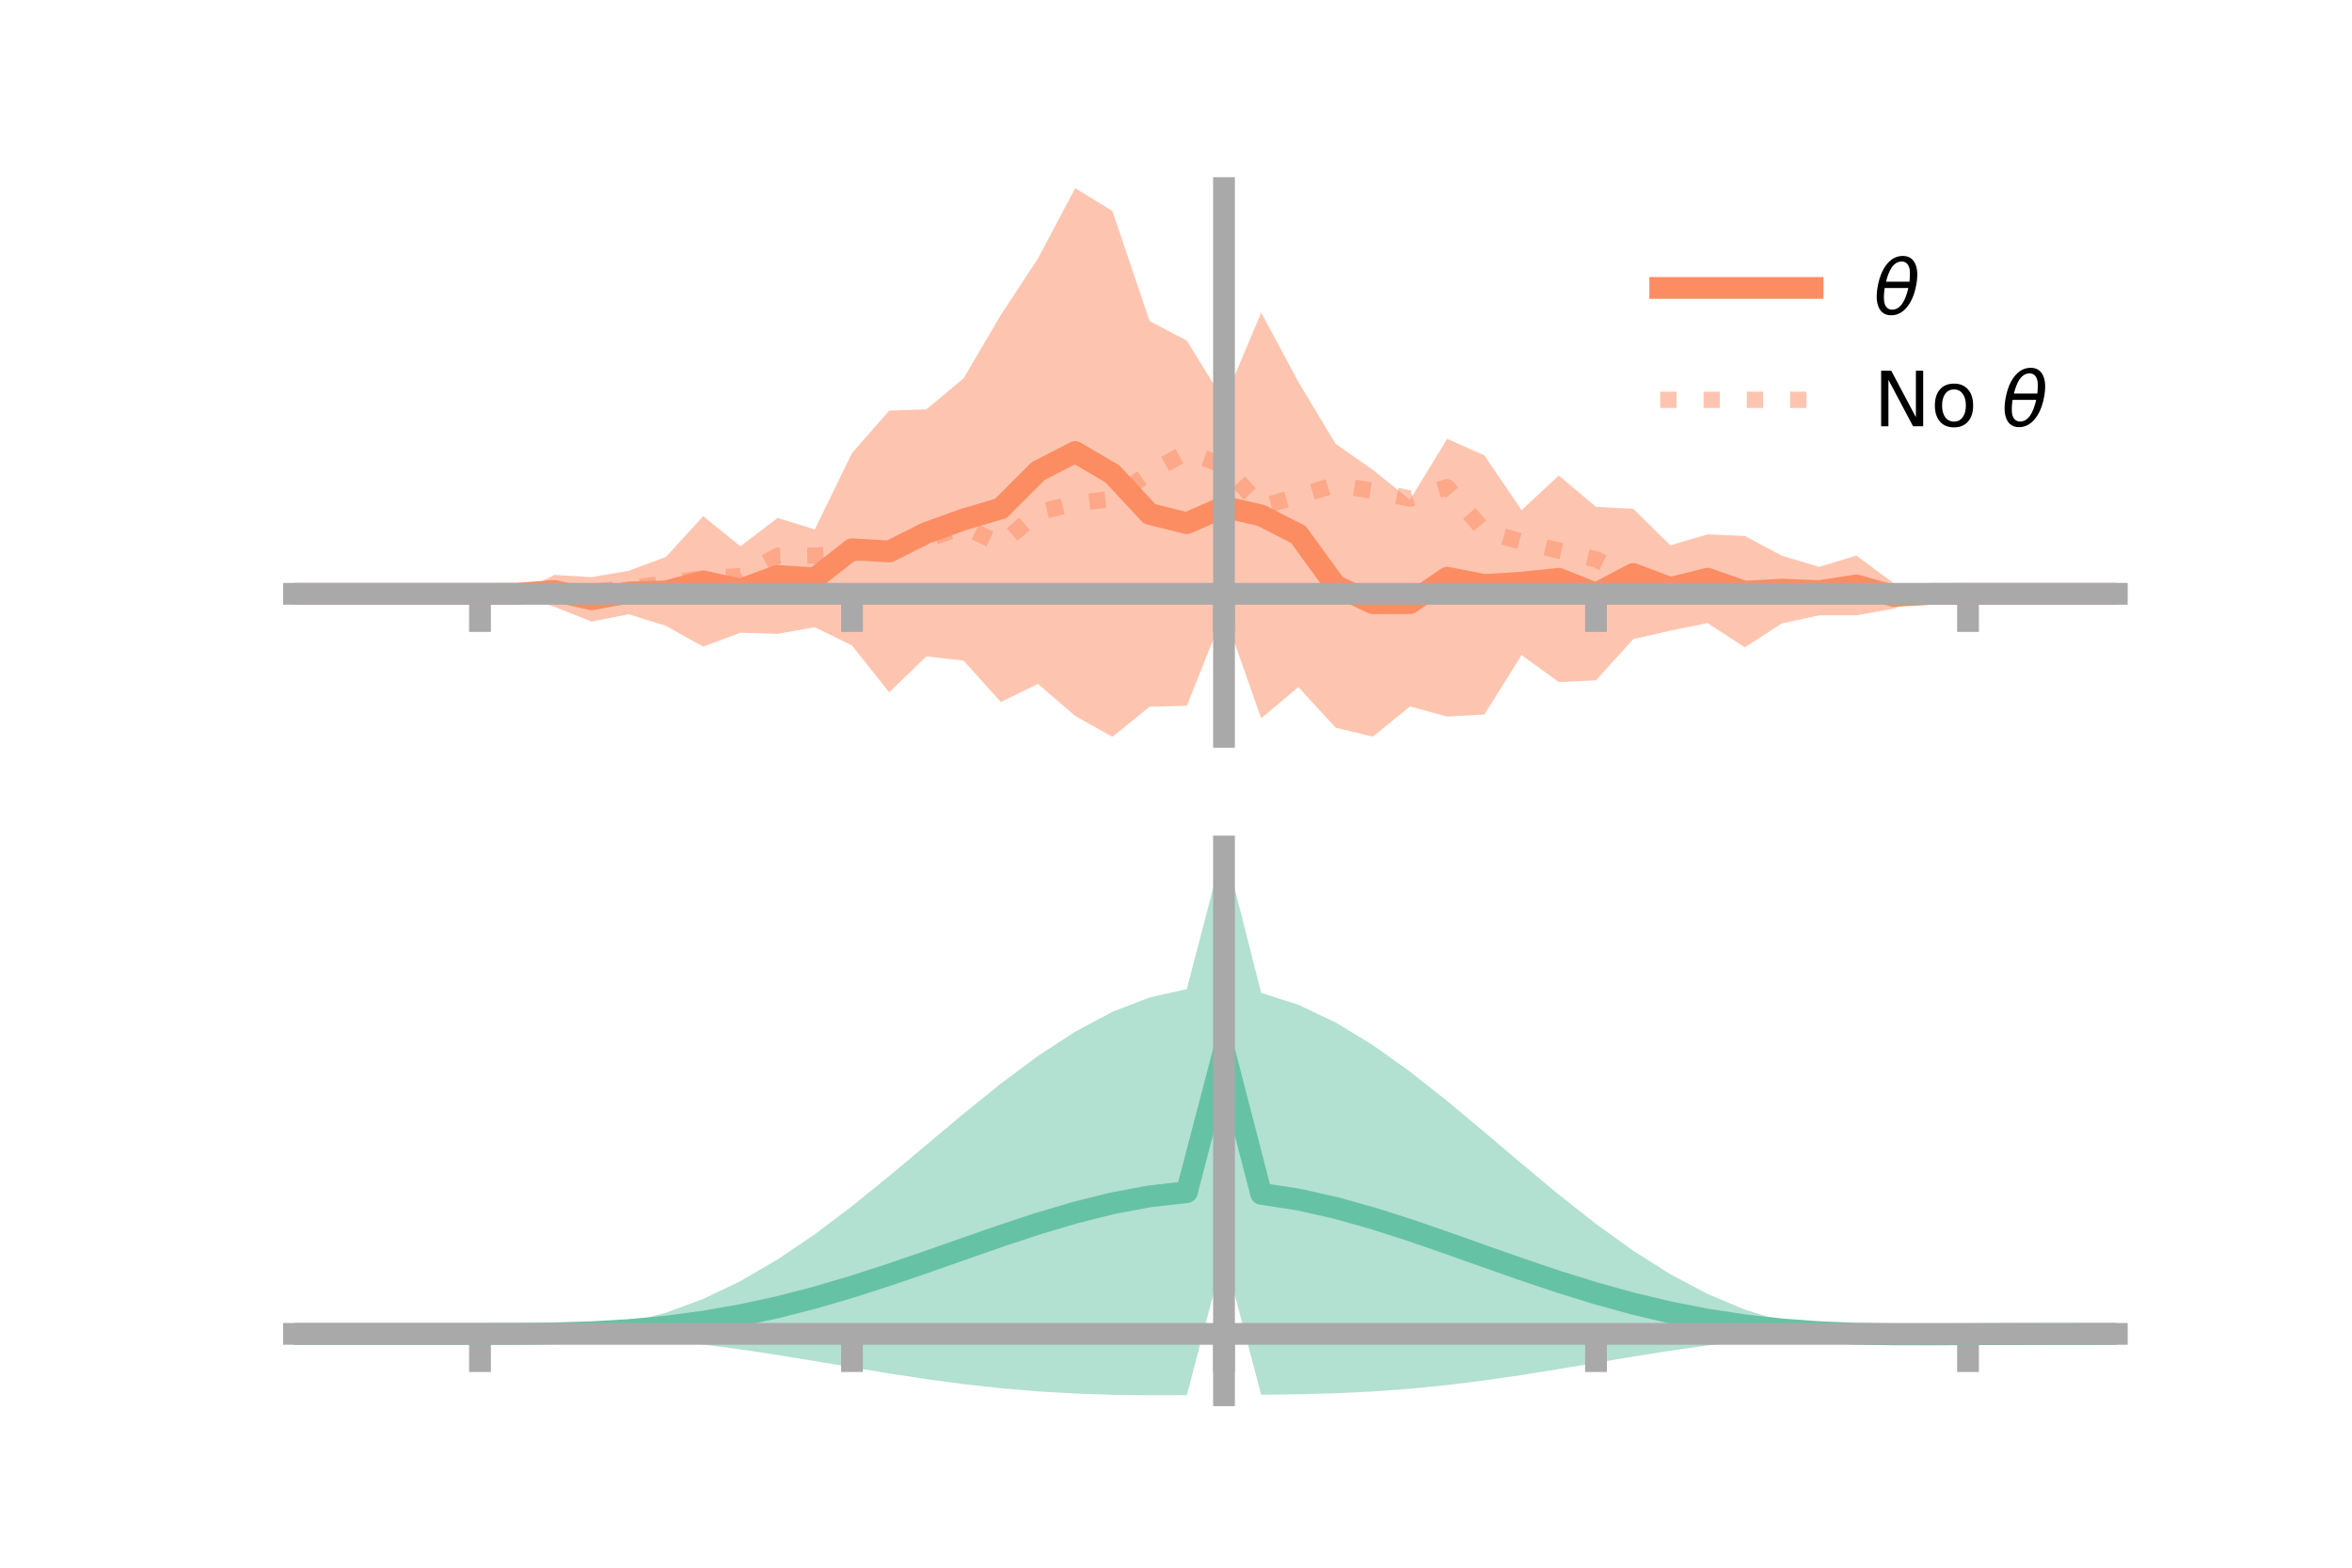<?xml version="1.0" encoding="utf-8" standalone="no"?>
<!DOCTYPE svg PUBLIC "-//W3C//DTD SVG 1.1//EN"
  "http://www.w3.org/Graphics/SVG/1.1/DTD/svg11.dtd">
<!-- Created with matplotlib (https://matplotlib.org/) -->
<svg height="144pt" version="1.1" viewBox="0 0 216 144" width="216pt" xmlns="http://www.w3.org/2000/svg" xmlns:xlink="http://www.w3.org/1999/xlink">
 <defs>
  <style type="text/css">*{stroke-linecap:butt;stroke-linejoin:round;}</style>
 </defs>
 <g id="figure_1">
  <g id="patch_1">
   <path d="M 0 144 
L 216 144 
L 216 0 
L 0 0 
z
" style="fill:none;"/>
  </g>
  <g id="axes_1">
   <g id="patch_2">
    <path d="M 27 67.68 
L 194.4 67.68 
L 194.4 17.28 
L 27 17.28 
z
" style="fill:none;"/>
   </g>
   <g id="PolyCollection_1">
    <path clip-path="url(#pb91c232a72)" d="M 27 54.546 
L 27 54.546 
L 30.416 54.546 
L 33.833 54.546 
L 37.249 54.546 
L 40.665 54.546 
L 44.082 54.546 
L 47.498 54.506 
L 50.914 52.812 
L 54.331 53.01 
L 57.747 52.426 
L 61.163 51.151 
L 64.58 47.41 
L 67.996 50.179 
L 71.412 47.575 
L 74.829 48.632 
L 78.245 41.611 
L 81.661 37.717 
L 85.078 37.596 
L 88.494 34.751 
L 91.91 28.931 
L 95.327 23.736 
L 98.743 17.28 
L 102.159 19.381 
L 105.576 29.491 
L 108.992 31.286 
L 112.408 36.824 
L 115.824 28.719 
L 119.241 35.085 
L 122.657 40.767 
L 126.073 43.152 
L 129.49 45.903 
L 132.906 40.31 
L 136.322 41.828 
L 139.739 46.861 
L 143.155 43.679 
L 146.571 46.557 
L 149.988 46.731 
L 153.404 50.086 
L 156.82 49.084 
L 160.237 49.231 
L 163.653 51.051 
L 167.069 52.069 
L 170.486 51.035 
L 173.902 53.567 
L 177.318 54.526 
L 180.735 54.546 
L 184.151 54.546 
L 187.567 54.546 
L 190.984 54.546 
L 194.4 54.546 
L 194.4 54.546 
L 194.4 54.546 
L 190.984 54.546 
L 187.567 54.546 
L 184.151 54.546 
L 180.735 54.546 
L 177.318 54.578 
L 173.902 55.913 
L 170.486 56.519 
L 167.069 56.52 
L 163.653 57.261 
L 160.237 59.462 
L 156.82 57.235 
L 153.404 57.925 
L 149.988 58.712 
L 146.571 62.49 
L 143.155 62.647 
L 139.739 60.177 
L 136.322 65.628 
L 132.906 65.824 
L 129.49 64.896 
L 126.073 67.666 
L 122.657 66.836 
L 119.241 63.117 
L 115.824 65.974 
L 112.408 56.295 
L 108.992 64.829 
L 105.576 64.919 
L 102.159 67.68 
L 98.743 65.763 
L 95.327 62.821 
L 91.91 64.481 
L 88.494 60.682 
L 85.078 60.297 
L 81.661 63.597 
L 78.245 59.29 
L 74.829 57.616 
L 71.412 58.223 
L 67.996 58.121 
L 64.58 59.396 
L 61.163 57.493 
L 57.747 56.419 
L 54.331 57.093 
L 50.914 55.741 
L 47.498 54.572 
L 44.082 54.546 
L 40.665 54.546 
L 37.249 54.546 
L 33.833 54.546 
L 30.416 54.546 
L 27 54.546 
z
" style="fill:#fc8d62;fill-opacity:0.5;"/>
   </g>
   <g id="matplotlib.axis_1">
    <g id="xtick_1">
     <g id="line2d_1">
      <defs>
       <path d="M 0 0 
L 0 3.5 
" id="md269659dfd" style="stroke:#a9a9a9;stroke-width:2;"/>
      </defs>
      <g>
       <use style="fill:#a9a9a9;stroke:#a9a9a9;stroke-width:2;" x="44.082" xlink:href="#md269659dfd" y="54.546"/>
      </g>
     </g>
    </g>
    <g id="xtick_2">
     <g id="line2d_2">
      <g>
       <use style="fill:#a9a9a9;stroke:#a9a9a9;stroke-width:2;" x="78.245" xlink:href="#md269659dfd" y="54.546"/>
      </g>
     </g>
    </g>
    <g id="xtick_3">
     <g id="line2d_3">
      <g>
       <use style="fill:#a9a9a9;stroke:#a9a9a9;stroke-width:2;" x="112.408" xlink:href="#md269659dfd" y="54.546"/>
      </g>
     </g>
    </g>
    <g id="xtick_4">
     <g id="line2d_4">
      <g>
       <use style="fill:#a9a9a9;stroke:#a9a9a9;stroke-width:2;" x="146.571" xlink:href="#md269659dfd" y="54.546"/>
      </g>
     </g>
    </g>
    <g id="xtick_5">
     <g id="line2d_5">
      <g>
       <use style="fill:#a9a9a9;stroke:#a9a9a9;stroke-width:2;" x="180.735" xlink:href="#md269659dfd" y="54.546"/>
      </g>
     </g>
    </g>
   </g>
   <g id="matplotlib.axis_2"/>
   <g id="line2d_6">
    <path clip-path="url(#pb91c232a72)" d="M 27 54.546 
L 30.416 54.546 
L 33.833 54.546 
L 37.249 54.546 
L 40.665 54.546 
L 44.082 54.546 
L 47.498 54.539 
L 50.914 54.277 
L 54.331 55.051 
L 57.747 54.422 
L 61.163 54.322 
L 64.58 53.403 
L 67.996 54.15 
L 71.412 52.899 
L 74.829 53.124 
L 78.245 50.45 
L 81.661 50.657 
L 85.078 48.946 
L 88.494 47.716 
L 91.91 46.706 
L 95.327 43.278 
L 98.743 41.522 
L 102.159 43.531 
L 105.576 47.205 
L 108.992 48.058 
L 112.408 46.559 
L 115.824 47.346 
L 119.241 49.101 
L 122.657 53.801 
L 126.073 55.409 
L 129.49 55.4 
L 132.906 53.067 
L 136.322 53.728 
L 139.739 53.519 
L 143.155 53.163 
L 146.571 54.523 
L 149.988 52.722 
L 153.404 54.005 
L 156.82 53.16 
L 160.237 54.347 
L 163.653 54.156 
L 167.069 54.294 
L 170.486 53.777 
L 173.902 54.74 
L 177.318 54.552 
L 180.735 54.546 
L 184.151 54.546 
L 187.567 54.546 
L 190.984 54.546 
L 194.4 54.546 
" style="fill:none;stroke:#fc8d62;stroke-linecap:square;stroke-width:2;"/>
   </g>
   <g id="line2d_7">
    <path clip-path="url(#pb91c232a72)" d="M 27 54.546 
L 30.416 54.546 
L 33.833 54.546 
L 37.249 54.546 
L 40.665 54.546 
L 44.082 54.546 
L 47.498 54.454 
L 50.914 54.423 
L 54.331 54.353 
L 57.747 54.025 
L 61.163 53.611 
L 64.58 53.102 
L 67.996 52.926 
L 71.412 51.048 
L 74.829 51.031 
L 78.245 50.856 
L 81.661 50.465 
L 85.078 49.581 
L 88.494 48.348 
L 91.91 49.99 
L 95.327 47.058 
L 98.743 46.23 
L 102.159 45.821 
L 105.576 43.423 
L 108.992 41.522 
L 112.408 42.744 
L 115.824 46.537 
L 119.241 45.573 
L 122.657 44.524 
L 126.073 45.082 
L 129.49 45.8 
L 132.906 44.751 
L 136.322 48.786 
L 139.739 49.757 
L 143.155 50.574 
L 146.571 51.378 
L 149.988 53.084 
L 153.404 54.253 
L 156.82 53.429 
L 160.237 54.298 
L 163.653 54.503 
L 167.069 54.613 
L 170.486 54.475 
L 173.902 54.543 
L 177.318 54.62 
L 180.735 54.546 
L 184.151 54.546 
L 187.567 54.546 
L 190.984 54.546 
L 194.4 54.546 
" style="fill:none;stroke:#fc8d62;stroke-dasharray:1.5,2.475;stroke-dashoffset:0;stroke-opacity:0.5;stroke-width:1.5;"/>
   </g>
   <g id="patch_3">
    <path d="M 112.408 67.68 
L 112.408 17.28 
" style="fill:none;stroke:#a9a9a9;stroke-linecap:square;stroke-linejoin:miter;stroke-width:2;"/>
   </g>
   <g id="patch_4">
    <path d="M 194.4 67.68 
L 194.4 17.28 
" style="fill:none;"/>
   </g>
   <g id="patch_5">
    <path d="M 27 54.546 
L 194.4 54.546 
" style="fill:none;stroke:#a9a9a9;stroke-linecap:square;stroke-linejoin:miter;stroke-width:2;"/>
   </g>
   <g id="patch_6">
    <path d="M 27 17.28 
L 194.4 17.28 
" style="fill:none;"/>
   </g>
   <g id="legend_1">
    <g id="line2d_8">
     <path d="M 152.47 26.449 
L 166.47 26.449 
" style="fill:none;stroke:#fc8d62;stroke-linecap:square;stroke-width:2;"/>
    </g>
    <g id="line2d_9"/>
    <g id="text_1">
     <!-- $\theta$ -->
     <g transform="translate(172.07 28.899)scale(0.07 -0.07)">
      <defs>
       <path d="M 45.516 34.672 
L 14.453 34.672 
Q 12.359 20.062 14.5 13.875 
Q 17.188 6.25 24.469 6.25 
Q 31.781 6.25 37.359 13.922 
Q 42.234 20.656 45.516 34.672 
z
M 47.016 42.969 
Q 48.344 56.844 46.625 61.719 
Q 43.953 69.438 36.766 69.438 
Q 29.297 69.438 23.828 61.812 
Q 19.531 55.672 16.156 42.969 
z
M 38.188 76.766 
Q 49.906 76.766 54.594 66.406 
Q 59.281 56.109 55.719 37.844 
Q 52.203 19.625 43.453 9.281 
Q 34.766 -1.125 23.047 -1.125 
Q 11.281 -1.125 6.641 9.281 
Q 2 19.625 5.516 37.844 
Q 9.078 56.109 17.719 66.406 
Q 26.422 76.766 38.188 76.766 
z
" id="DejaVuSans-Oblique-952"/>
      </defs>
      <use transform="translate(0 0.234)" xlink:href="#DejaVuSans-Oblique-952"/>
     </g>
    </g>
    <g id="line2d_10">
     <path d="M 152.47 36.724 
L 166.47 36.724 
" style="fill:none;stroke:#fc8d62;stroke-dasharray:1.5,2.475;stroke-dashoffset:0;stroke-opacity:0.5;stroke-width:1.5;"/>
    </g>
    <g id="line2d_11"/>
    <g id="text_2">
     <!-- No $\theta$ -->
     <g transform="translate(172.07 39.174)scale(0.07 -0.07)">
      <defs>
       <path d="M 9.812 72.906 
L 23.094 72.906 
L 55.422 11.922 
L 55.422 72.906 
L 64.984 72.906 
L 64.984 0 
L 51.703 0 
L 19.391 60.984 
L 19.391 0 
L 9.812 0 
z
" id="DejaVuSans-78"/>
       <path d="M 30.609 48.391 
Q 23.391 48.391 19.188 42.75 
Q 14.984 37.109 14.984 27.297 
Q 14.984 17.484 19.156 11.844 
Q 23.344 6.203 30.609 6.203 
Q 37.797 6.203 41.984 11.859 
Q 46.188 17.531 46.188 27.297 
Q 46.188 37.016 41.984 42.703 
Q 37.797 48.391 30.609 48.391 
z
M 30.609 56 
Q 42.328 56 49.016 48.375 
Q 55.719 40.766 55.719 27.297 
Q 55.719 13.875 49.016 6.219 
Q 42.328 -1.422 30.609 -1.422 
Q 18.844 -1.422 12.172 6.219 
Q 5.516 13.875 5.516 27.297 
Q 5.516 40.766 12.172 48.375 
Q 18.844 56 30.609 56 
z
" id="DejaVuSans-111"/>
       <path id="DejaVuSans-32"/>
      </defs>
      <use transform="translate(0 0.234)" xlink:href="#DejaVuSans-78"/>
      <use transform="translate(74.805 0.234)" xlink:href="#DejaVuSans-111"/>
      <use transform="translate(135.986 0.234)" xlink:href="#DejaVuSans-32"/>
      <use transform="translate(167.773 0.234)" xlink:href="#DejaVuSans-Oblique-952"/>
     </g>
    </g>
   </g>
  </g>
  <g id="axes_2">
   <g id="patch_7">
    <path d="M 27 128.16 
L 194.4 128.16 
L 194.4 77.76 
L 27 77.76 
z
" style="fill:none;"/>
   </g>
   <g id="PolyCollection_2">
    <path clip-path="url(#p70224f7cd7)" d="M 27 122.526 
L 27 122.521 
L 30.416 122.522 
L 33.833 122.523 
L 37.249 122.523 
L 40.665 122.523 
L 44.082 122.523 
L 47.498 122.504 
L 50.914 122.383 
L 54.331 122.068 
L 57.747 121.486 
L 61.163 120.58 
L 64.58 119.314 
L 67.996 117.679 
L 71.412 115.686 
L 74.829 113.372 
L 78.245 110.793 
L 81.661 108.026 
L 85.078 105.161 
L 88.494 102.297 
L 91.91 99.539 
L 95.327 96.993 
L 98.743 94.763 
L 102.159 92.943 
L 105.576 91.618 
L 108.992 90.857 
L 112.408 77.76 
L 115.824 91.204 
L 119.241 92.294 
L 122.657 93.918 
L 126.073 95.997 
L 129.49 98.436 
L 132.906 101.134 
L 136.322 103.986 
L 139.739 106.886 
L 143.155 109.731 
L 146.571 112.426 
L 149.988 114.886 
L 153.404 117.046 
L 156.82 118.856 
L 160.237 120.294 
L 163.653 121.357 
L 167.069 122.063 
L 170.486 122.41 
L 173.902 122.435 
L 177.318 122.444 
L 180.735 122.469 
L 184.151 122.49 
L 187.567 122.504 
L 190.984 122.513 
L 194.4 122.518 
L 194.4 122.531 
L 194.4 122.531 
L 190.984 122.542 
L 187.567 122.561 
L 184.151 122.594 
L 180.735 122.645 
L 177.318 122.704 
L 173.902 122.701 
L 170.486 122.607 
L 167.069 122.669 
L 163.653 122.876 
L 160.237 123.185 
L 156.82 123.587 
L 153.404 124.068 
L 149.988 124.608 
L 146.571 125.18 
L 143.155 125.755 
L 139.739 126.303 
L 136.322 126.799 
L 132.906 127.223 
L 129.49 127.563 
L 126.073 127.814 
L 122.657 127.979 
L 119.241 128.071 
L 115.824 128.112 
L 112.408 115.179 
L 108.992 128.155 
L 105.576 128.16 
L 102.159 128.117 
L 98.743 128.003 
L 95.327 127.805 
L 91.91 127.516 
L 88.494 127.137 
L 85.078 126.679 
L 81.661 126.158 
L 78.245 125.597 
L 74.829 125.022 
L 71.412 124.463 
L 67.996 123.948 
L 64.58 123.499 
L 61.163 123.132 
L 57.747 122.857 
L 54.331 122.673 
L 50.914 122.57 
L 47.498 122.529 
L 44.082 122.523 
L 40.665 122.523 
L 37.249 122.523 
L 33.833 122.523 
L 30.416 122.524 
L 27 122.526 
z
" style="fill:#66c2a5;fill-opacity:0.5;"/>
   </g>
   <g id="matplotlib.axis_3">
    <g id="xtick_6">
     <g id="line2d_12">
      <g>
       <use style="fill:#a9a9a9;stroke:#a9a9a9;stroke-width:2;" x="44.082" xlink:href="#md269659dfd" y="122.523"/>
      </g>
     </g>
    </g>
    <g id="xtick_7">
     <g id="line2d_13">
      <g>
       <use style="fill:#a9a9a9;stroke:#a9a9a9;stroke-width:2;" x="78.245" xlink:href="#md269659dfd" y="122.523"/>
      </g>
     </g>
    </g>
    <g id="xtick_8">
     <g id="line2d_14">
      <g>
       <use style="fill:#a9a9a9;stroke:#a9a9a9;stroke-width:2;" x="112.408" xlink:href="#md269659dfd" y="122.523"/>
      </g>
     </g>
    </g>
    <g id="xtick_9">
     <g id="line2d_15">
      <g>
       <use style="fill:#a9a9a9;stroke:#a9a9a9;stroke-width:2;" x="146.571" xlink:href="#md269659dfd" y="122.523"/>
      </g>
     </g>
    </g>
    <g id="xtick_10">
     <g id="line2d_16">
      <g>
       <use style="fill:#a9a9a9;stroke:#a9a9a9;stroke-width:2;" x="180.735" xlink:href="#md269659dfd" y="122.523"/>
      </g>
     </g>
    </g>
   </g>
   <g id="matplotlib.axis_4"/>
   <g id="line2d_17">
    <path clip-path="url(#p70224f7cd7)" d="M 27 122.523 
L 30.416 122.523 
L 33.833 122.523 
L 37.249 122.523 
L 40.665 122.523 
L 44.082 122.523 
L 47.498 122.517 
L 50.914 122.477 
L 54.331 122.371 
L 57.747 122.172 
L 61.163 121.856 
L 64.58 121.406 
L 67.996 120.813 
L 71.412 120.075 
L 74.829 119.197 
L 78.245 118.195 
L 81.661 117.092 
L 85.078 115.92 
L 88.494 114.717 
L 91.91 113.527 
L 95.327 112.399 
L 98.743 111.383 
L 102.159 110.53 
L 105.576 109.889 
L 108.992 109.506 
L 112.408 96.47 
L 115.824 109.658 
L 119.241 110.183 
L 122.657 110.949 
L 126.073 111.905 
L 129.49 112.999 
L 132.906 114.179 
L 136.322 115.393 
L 139.739 116.595 
L 143.155 117.743 
L 146.571 118.803 
L 149.988 119.747 
L 153.404 120.557 
L 156.82 121.221 
L 160.237 121.739 
L 163.653 122.116 
L 167.069 122.366 
L 170.486 122.508 
L 173.902 122.568 
L 177.318 122.574 
L 180.735 122.557 
L 184.151 122.542 
L 187.567 122.532 
L 190.984 122.527 
L 194.4 122.525 
" style="fill:none;stroke:#66c2a5;stroke-linecap:square;stroke-width:2;"/>
   </g>
   <g id="patch_8">
    <path d="M 112.408 128.16 
L 112.408 77.76 
" style="fill:none;stroke:#a9a9a9;stroke-linecap:square;stroke-linejoin:miter;stroke-width:2;"/>
   </g>
   <g id="patch_9">
    <path d="M 194.4 128.16 
L 194.4 77.76 
" style="fill:none;"/>
   </g>
   <g id="patch_10">
    <path d="M 27 122.523 
L 194.4 122.523 
" style="fill:none;stroke:#a9a9a9;stroke-linecap:square;stroke-linejoin:miter;stroke-width:2;"/>
   </g>
   <g id="patch_11">
    <path d="M 27 77.76 
L 194.4 77.76 
" style="fill:none;"/>
   </g>
  </g>
 </g>
 <defs>
  <clipPath id="pb91c232a72">
   <rect height="50.4" width="167.4" x="27" y="17.28"/>
  </clipPath>
  <clipPath id="p70224f7cd7">
   <rect height="50.4" width="167.4" x="27" y="77.76"/>
  </clipPath>
 </defs>
</svg>
